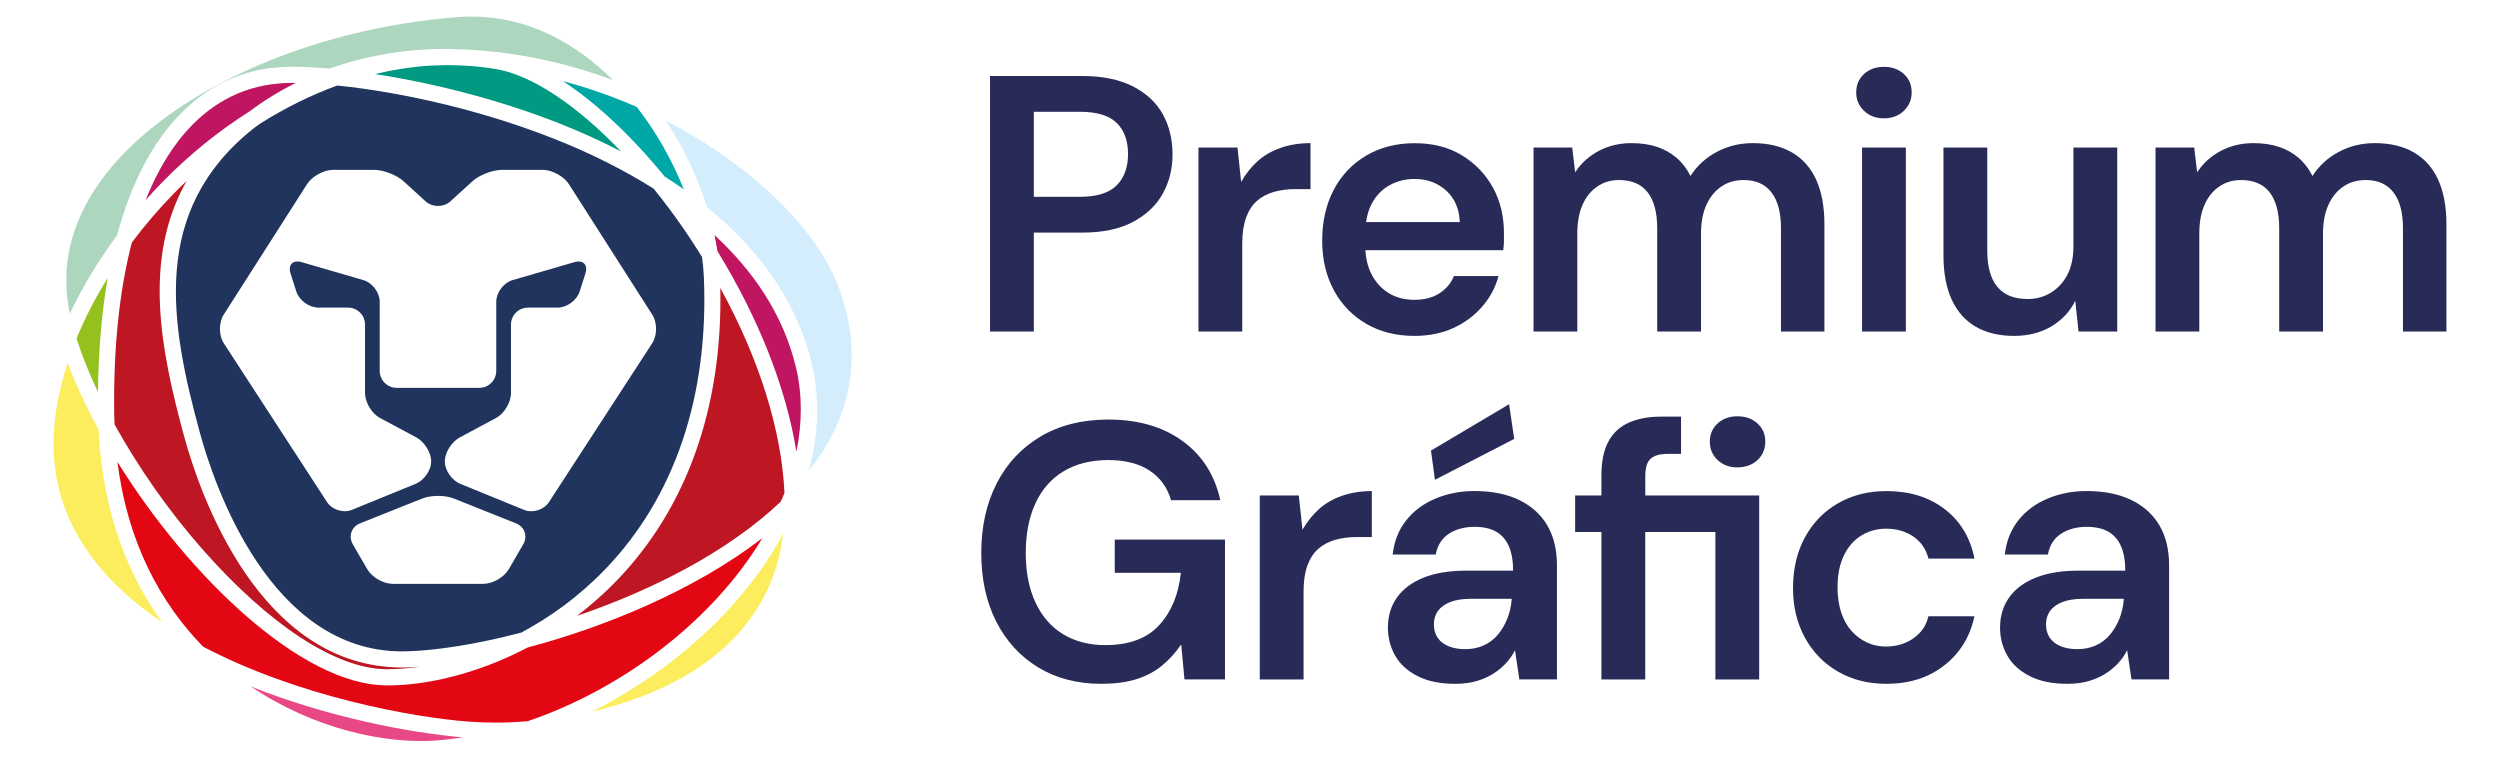 <?xml version="1.0" encoding="utf-8"?>
<!-- Generator: Adobe Illustrator 27.9.6, SVG Export Plug-In . SVG Version: 9.03 Build 54986)  -->
<svg version="1.1" id="Camada_1" xmlns="http://www.w3.org/2000/svg" xmlns:xlink="http://www.w3.org/1999/xlink" x="0px" y="0px"
	 viewBox="0 0 761.9 230.89" style="enable-background:new 0 0 761.9 230.89;" xml:space="preserve">
<style type="text/css">
	.st0{fill:#282B57;}
	.st1{fill:#00A7A7;}
	.st2{fill:#FBED5D;}
	.st3{fill:#E30613;}
	.st4{fill:#E84885;}
	.st5{fill:#BE1622;}
	.st6{fill:#D4EDFC;}
	.st7{fill:#95C11F;}
	.st8{fill:#C01662;}
	.st9{fill:#ACD6BE;}
	.st10{fill:#009982;}
	.st11{fill:#20345D;}
</style>
<g>
	<g>
		<g>
			<g>
				<g>
					<path class="st0" d="M301.72,101.03V23.16h28.03c6.23,0,11.4,1.06,15.52,3.17c4.12,2.11,7.16,4.95,9.12,8.51
						c1.96,3.56,2.95,7.64,2.95,12.24c0,4.3-0.96,8.23-2.89,11.79c-1.93,3.56-4.93,6.45-9.01,8.68c-4.08,2.23-9.31,3.34-15.69,3.34
						h-14.68v30.15H301.72z M315.07,59.98h14.02c5.19,0,8.94-1.17,11.24-3.5c2.3-2.34,3.45-5.51,3.45-9.51
						c0-4.08-1.15-7.25-3.45-9.51c-2.3-2.26-6.05-3.39-11.24-3.39h-14.02V59.98z"/>
					<path class="st0" d="M365.24,101.03V44.96h11.9l1.11,10.46c1.41-2.45,3.08-4.54,5.01-6.29c1.93-1.74,4.26-3.1,7.01-4.06
						c2.74-0.96,5.79-1.45,9.12-1.45v14.02h-4.78c-2.23,0-4.34,0.28-6.34,0.83c-2,0.56-3.73,1.47-5.17,2.73
						c-1.45,1.26-2.56,2.97-3.34,5.12c-0.78,2.15-1.17,4.78-1.17,7.9v26.81H365.24z"/>
					<path class="st0" d="M431.09,102.37c-5.56,0-10.46-1.22-14.68-3.67c-4.23-2.45-7.53-5.86-9.9-10.23
						c-2.37-4.38-3.56-9.42-3.56-15.13c0-5.86,1.17-11.01,3.5-15.46s5.64-7.94,9.9-10.46c4.26-2.52,9.21-3.78,14.85-3.78
						c5.49,0,10.25,1.22,14.29,3.67c4.04,2.45,7.19,5.71,9.46,9.79c2.26,4.08,3.39,8.72,3.39,13.91c0,0.74,0,1.54,0,2.39
						c0,0.85-0.07,1.8-0.22,2.84h-45.61v-8.57h32.37c-0.15-4-1.52-7.19-4.12-9.57c-2.6-2.37-5.82-3.56-9.68-3.56
						c-2.74,0-5.27,0.63-7.56,1.89c-2.3,1.26-4.12,3.13-5.45,5.62c-1.33,2.49-2,5.62-2,9.4v3.23c0,3.49,0.65,6.47,1.95,8.96
						c1.3,2.49,3.06,4.39,5.28,5.73c2.23,1.33,4.78,2,7.68,2c3.12,0,5.69-0.67,7.73-2c2.04-1.33,3.5-3.08,4.39-5.23h13.57
						c-0.89,3.41-2.54,6.51-4.95,9.29c-2.41,2.78-5.36,4.97-8.84,6.56C439.4,101.57,435.47,102.37,431.09,102.37z"/>
					<path class="st0" d="M467.36,101.03V44.96h11.79l0.89,7.56c1.78-2.74,4.17-4.91,7.17-6.51c3-1.59,6.32-2.39,9.96-2.39
						c2.89,0,5.47,0.37,7.73,1.11c2.26,0.74,4.26,1.85,6.01,3.34c1.74,1.48,3.17,3.34,4.28,5.56c2-3.11,4.67-5.56,8.01-7.34
						c3.34-1.78,7.01-2.67,11.01-2.67c4.67,0,8.64,0.95,11.9,2.84c3.26,1.89,5.73,4.67,7.4,8.34c1.67,3.67,2.5,8.18,2.5,13.52v32.71
						h-13.24V69.55c0-4.75-0.96-8.38-2.89-10.9c-1.93-2.52-4.75-3.78-8.46-3.78c-2.6,0-4.86,0.65-6.79,1.95
						c-1.93,1.3-3.45,3.15-4.56,5.56c-1.11,2.41-1.67,5.36-1.67,8.84v29.81h-13.35V69.55c0-4.75-0.96-8.38-2.89-10.9
						c-1.93-2.52-4.86-3.78-8.79-3.78c-2.45,0-4.64,0.65-6.56,1.95c-1.93,1.3-3.43,3.15-4.5,5.56c-1.08,2.41-1.61,5.36-1.61,8.84
						v29.81H467.36z"/>
					<path class="st0" d="M574.15,36.06c-2.45,0-4.47-0.76-6.06-2.28c-1.6-1.52-2.39-3.39-2.39-5.62c0-2.3,0.8-4.17,2.39-5.62
						c1.59-1.45,3.62-2.17,6.06-2.17s4.47,0.72,6.06,2.17c1.59,1.45,2.39,3.32,2.39,5.62c0,2.23-0.8,4.1-2.39,5.62
						C578.62,35.3,576.6,36.06,574.15,36.06z M567.48,101.03V44.96h13.35v56.07H567.48z"/>
					<path class="st0" d="M613.76,102.37c-4.45,0-8.29-0.91-11.51-2.73c-3.23-1.82-5.69-4.56-7.4-8.23
						c-1.71-3.67-2.56-8.18-2.56-13.52V44.96h13.35v31.48c0,4.82,1.02,8.47,3.06,10.96c2.04,2.49,5.13,3.73,9.29,3.73
						c2.6,0,4.95-0.65,7.06-1.95c2.11-1.3,3.78-3.11,5.01-5.45c1.22-2.34,1.84-5.25,1.84-8.73V44.96h13.35v56.07h-11.79l-1-9.34
						c-1.63,3.26-4.06,5.86-7.29,7.79C621.93,101.4,618.13,102.37,613.76,102.37z"/>
					<path class="st0" d="M656.92,101.03V44.96h11.79l0.89,7.56c1.78-2.74,4.17-4.91,7.17-6.51c3-1.59,6.32-2.39,9.96-2.39
						c2.89,0,5.47,0.37,7.73,1.11c2.26,0.74,4.26,1.85,6.01,3.34c1.74,1.48,3.17,3.34,4.28,5.56c2-3.11,4.67-5.56,8.01-7.34
						c3.34-1.78,7.01-2.67,11.01-2.67c4.67,0,8.64,0.95,11.9,2.84c3.26,1.89,5.73,4.67,7.4,8.34c1.67,3.67,2.5,8.18,2.5,13.52v32.71
						h-13.24V69.55c0-4.75-0.96-8.38-2.89-10.9c-1.93-2.52-4.75-3.78-8.46-3.78c-2.6,0-4.86,0.65-6.79,1.95
						c-1.93,1.3-3.45,3.15-4.56,5.56c-1.11,2.41-1.67,5.36-1.67,8.84v29.81h-13.35V69.55c0-4.75-0.96-8.38-2.89-10.9
						c-1.93-2.52-4.86-3.78-8.79-3.78c-2.45,0-4.64,0.65-6.56,1.95c-1.93,1.3-3.43,3.15-4.5,5.56c-1.08,2.41-1.61,5.36-1.61,8.84
						v29.81H656.92z"/>
				</g>
			</g>
			<g>
				<g>
					<path class="st0" d="M335.65,208.4c-7.34,0-13.76-1.67-19.25-5.01c-5.49-3.34-9.75-7.99-12.79-13.96
						c-3.04-5.97-4.56-12.96-4.56-20.97c0-7.93,1.56-14.96,4.67-21.08c3.11-6.12,7.58-10.9,13.4-14.35
						c5.82-3.45,12.7-5.17,20.64-5.17c9.05,0,16.58,2.17,22.58,6.51c6.01,4.34,9.86,10.36,11.57,18.08h-15.02
						c-1.11-3.86-3.28-6.86-6.51-9.01c-3.23-2.15-7.44-3.23-12.63-3.23c-5.27,0-9.79,1.13-13.57,3.39
						c-3.78,2.26-6.66,5.53-8.62,9.79c-1.97,4.27-2.95,9.33-2.95,15.18c0,5.86,1,10.9,3,15.13s4.82,7.44,8.45,9.62
						c3.63,2.19,7.9,3.28,12.79,3.28c7.27,0,12.75-2.04,16.46-6.12c3.71-4.08,5.9-9.38,6.56-15.91h-20.14v-10.12h33.6v42.61h-12.35
						l-1-10.68c-1.71,2.52-3.67,4.69-5.9,6.51c-2.23,1.82-4.84,3.19-7.84,4.12C343.27,207.94,339.72,208.4,335.65,208.4z"/>
					<path class="st0" d="M383.93,207.07V151h11.9l1.11,10.46c1.41-2.45,3.08-4.54,5.01-6.29c1.93-1.74,4.26-3.1,7.01-4.06
						c2.74-0.96,5.79-1.45,9.12-1.45v14.02h-4.78c-2.23,0-4.34,0.28-6.34,0.83c-2,0.56-3.73,1.47-5.17,2.73
						c-1.45,1.26-2.56,2.97-3.34,5.12c-0.78,2.15-1.17,4.78-1.17,7.9v26.81H383.93z"/>
					<path class="st0" d="M443.44,208.4c-4.52,0-8.33-0.78-11.4-2.34c-3.08-1.56-5.36-3.63-6.84-6.23c-1.48-2.6-2.22-5.45-2.22-8.57
						c0-3.49,0.91-6.53,2.73-9.12c1.82-2.59,4.5-4.62,8.06-6.06c3.56-1.45,7.97-2.17,13.24-2.17h14.13c0-2.96-0.43-5.43-1.28-7.4
						c-0.85-1.96-2.13-3.45-3.84-4.45c-1.71-1-3.93-1.5-6.67-1.5c-3.04,0-5.64,0.71-7.79,2.11c-2.15,1.41-3.49,3.52-4,6.34h-13.13
						c0.44-4,1.8-7.45,4.06-10.35c2.26-2.89,5.23-5.12,8.9-6.67c3.67-1.56,7.66-2.34,11.96-2.34c5.34,0,9.88,0.91,13.63,2.73
						c3.74,1.82,6.6,4.39,8.57,7.73c1.96,3.34,2.95,7.42,2.95,12.24v34.71h-11.46l-1.33-8.9c-0.74,1.48-1.69,2.84-2.84,4.06
						c-1.15,1.22-2.49,2.3-4,3.23c-1.52,0.93-3.21,1.65-5.06,2.17C447.93,208.14,445.81,208.4,443.44,208.4z M437.32,146.22
						l-1.22-8.9l23.81-14.13l1.56,10.57L437.32,146.22z M446.45,197.84c2.15,0,4.08-0.39,5.78-1.17c1.71-0.78,3.15-1.89,4.34-3.34
						c1.19-1.45,2.13-3.08,2.84-4.89c0.7-1.82,1.13-3.73,1.28-5.73v-0.22h-12.24c-2.67,0-4.84,0.33-6.51,1
						c-1.67,0.67-2.91,1.58-3.73,2.73c-0.82,1.15-1.22,2.5-1.22,4.06c0,1.63,0.39,3,1.17,4.12s1.89,1.97,3.34,2.56
						C442.94,197.54,444.59,197.84,446.45,197.84z"/>
					<path class="st0" d="M488.05,207.07v-44.94h-8.01V151h8.01v-6.12c0-4.3,0.72-7.77,2.17-10.4c1.45-2.63,3.54-4.54,6.29-5.73
						c2.74-1.19,6.01-1.78,9.79-1.78h6.01v11.35h-4c-2.45,0-4.21,0.5-5.28,1.5c-1.08,1-1.61,2.73-1.61,5.17V151h34.71v56.07h-13.35
						v-44.94H501.4v44.94H488.05z M529.43,142.44c-2.38,0-4.36-0.74-5.95-2.22c-1.6-1.48-2.39-3.37-2.39-5.67
						c0-2.22,0.8-4.06,2.39-5.51c1.59-1.45,3.58-2.17,5.95-2.17c2.52,0,4.58,0.72,6.17,2.17c1.59,1.45,2.39,3.28,2.39,5.51
						c0,2.3-0.8,4.19-2.39,5.67C534.01,141.7,531.95,142.44,529.43,142.44z"/>
					<path class="st0" d="M574.93,208.4c-5.56,0-10.5-1.24-14.8-3.73c-4.3-2.48-7.66-5.93-10.07-10.35
						c-2.41-4.41-3.62-9.44-3.62-15.07c0-5.86,1.2-11.01,3.62-15.46c2.41-4.45,5.77-7.92,10.07-10.4c4.3-2.48,9.23-3.73,14.8-3.73
						c7.04,0,12.96,1.83,17.74,5.51c4.78,3.67,7.8,8.7,9.07,15.07h-14.02c-0.74-2.89-2.28-5.13-4.62-6.73
						c-2.34-1.59-5.1-2.39-8.29-2.39c-2.74,0-5.25,0.69-7.51,2.06c-2.26,1.37-4.04,3.39-5.34,6.06c-1.3,2.67-1.95,5.93-1.95,9.79
						c0,2.82,0.37,5.36,1.11,7.62c0.74,2.26,1.8,4.15,3.17,5.67c1.37,1.52,2.95,2.69,4.73,3.5c1.78,0.82,3.71,1.22,5.78,1.22
						c2.08,0,4-0.37,5.79-1.11c1.78-0.74,3.3-1.8,4.56-3.17c1.26-1.37,2.11-3.02,2.56-4.95h14.02c-1.33,6.23-4.39,11.22-9.18,14.96
						C587.78,206.53,581.9,208.4,574.93,208.4z"/>
					<path class="st0" d="M630,208.4c-4.52,0-8.33-0.78-11.4-2.34c-3.08-1.56-5.36-3.63-6.84-6.23c-1.48-2.6-2.22-5.45-2.22-8.57
						c0-3.49,0.91-6.53,2.73-9.12c1.82-2.59,4.5-4.62,8.06-6.06c3.56-1.45,7.97-2.17,13.24-2.17h14.13c0-2.96-0.43-5.43-1.28-7.4
						c-0.85-1.96-2.13-3.45-3.84-4.45c-1.71-1-3.93-1.5-6.67-1.5c-3.04,0-5.64,0.71-7.79,2.11c-2.15,1.41-3.49,3.52-4,6.34h-13.13
						c0.44-4,1.8-7.45,4.06-10.35c2.26-2.89,5.23-5.12,8.9-6.67c3.67-1.56,7.66-2.34,11.96-2.34c5.34,0,9.88,0.91,13.63,2.73
						c3.74,1.82,6.6,4.39,8.57,7.73c1.96,3.34,2.95,7.42,2.95,12.24v34.71h-11.46l-1.33-8.9c-0.74,1.48-1.69,2.84-2.84,4.06
						c-1.15,1.22-2.49,2.3-4,3.23c-1.52,0.93-3.21,1.65-5.06,2.17C634.48,208.14,632.37,208.4,630,208.4z M633,197.84
						c2.15,0,4.08-0.39,5.78-1.17c1.71-0.78,3.15-1.89,4.34-3.34c1.19-1.45,2.13-3.08,2.84-4.89c0.7-1.82,1.13-3.73,1.28-5.73v-0.22
						H635c-2.67,0-4.84,0.33-6.51,1c-1.67,0.67-2.91,1.58-3.73,2.73c-0.82,1.15-1.22,2.5-1.22,4.06c0,1.63,0.39,3,1.17,4.12
						s1.89,1.97,3.34,2.56C629.5,197.54,631.15,197.84,633,197.84z"/>
				</g>
			</g>
		</g>
	</g>
	<g>
		<path class="st1" d="M202.53,53.77c1.97,1.26,3.93,2.58,5.86,3.95c-3.47-8.75-8.31-17.42-14.34-25.13
			c-7.19-3.16-14.75-5.8-22.52-7.87C181.67,31.34,192.42,41.38,202.53,53.77z"/>
		<path class="st2" d="M49.41,189.65c-9.91-13.68-18.16-32.75-19.36-58.71c-3.75-6.88-6.93-13.74-9.44-20.37
			c-2.95,9.02-4.47,17.86-4.28,26.06C16.86,159.76,30.7,177.01,49.41,189.65z"/>
		<path class="st3" d="M227.38,171.49c1.79-2.48,3.44-4.98,4.95-7.49c-20.55,15.83-47.74,27.02-71.55,33.34
			c-15.66,8.25-31.23,11.54-42.47,11.54l-0.94-0.01c-25.56-0.39-59.8-32.99-81.58-68.1c3.08,24.51,13.08,42.96,26.11,56.31
			c28.87,15.17,63.93,21.63,81.44,22.87c2.52,0.18,5.16,0.27,7.86,0.27c3.19,0,6.37-0.16,9.54-0.4
			C186.69,211.01,211.54,193.4,227.38,171.49z"/>
		<path class="st4" d="M76.41,209.2c19.12,12.93,41.08,17.74,57.25,16.43c2.47-0.2,4.95-0.53,7.44-0.92
			C124.67,223.33,99.83,218.55,76.41,209.2z"/>
		<path class="st5" d="M175.86,187.68c22.43-7.66,45.76-19.3,62.1-34.82c0.38-0.88,0.78-1.76,1.12-2.64
			c-0.89-19.15-7.72-40.91-19.56-62.44c0.76,36.01-10.03,66.73-31.39,88.98C184.2,180.85,180.08,184.46,175.86,187.68z"/>
		<path class="st6" d="M255.88,88.3c-6.57-18.37-26.75-37.96-52.91-51.46c5.47,8.37,9.7,17.41,12.52,26.31
			c14.71,11.98,27.06,27.55,31.88,47.62c2.49,10.38,2.13,21.42-0.84,32.56c0.93-1.19,1.93-2.34,2.78-3.57
			C260.22,123.9,262.43,106.59,255.88,88.3z"/>
		<path class="st2" d="M238.65,162.68c-2.14,3.94-4.49,7.85-7.28,11.71c-12.67,17.52-30.92,32.38-50.96,42.47
			c9.98-2.32,19.32-5.77,27.28-10.23C225.93,196.44,236.49,181.27,238.65,162.68z"/>
		<path class="st5" d="M34.81,126.53c0.01,0.96,0.08,1.88,0.11,2.82c7.16,12.96,16.33,26.16,26.71,37.97
			c20.26,23.04,40.6,36.38,55.81,36.62l0.87,0c2.91,0,6.14-0.25,9.59-0.76c-1.43,0.1-2.89,0.21-4.19,0.24l-1.13,0.01
			c-43.76,0-61.84-53.58-66.34-70c-7.36-26.89-12.81-54.61,0.64-78.29c-1.33,1.26-2.65,2.54-3.94,3.87
			c-4.64,4.75-8.89,9.75-12.76,14.89C36.35,88.61,34.51,106.26,34.81,126.53z"/>
		<path class="st7" d="M32.84,84.66c-3.77,6.1-6.98,12.31-9.52,18.5c1.67,5.23,3.87,10.7,6.54,16.34C30,106.8,31,95.17,32.84,84.66z
			"/>
		<path class="st8" d="M242.57,111.92c-3.93-16.37-13.28-29.61-24.83-40.29c0.36,1.66,0.66,3.3,0.91,4.93
			c12.63,20.55,20.94,41.73,24.07,61.15C244.5,128.86,244.55,120.15,242.57,111.92z"/>
		<path class="st9" d="M139.71,5.2C93.35,8.67,49.48,28.82,30.54,55.33c-9.14,12.78-12.19,26.33-9.27,40.3
			c3.81-8.11,8.68-16.17,14.4-23.91c4.25-15.8,10.77-28.35,19.47-37.17c9.3-9.43,20.68-14.21,33.83-14.21
			c3.38,0,7.27,0.19,11.49,0.56c11.05-3.92,23.09-6,35.84-6c0.68,0,1.37,0.07,2.05,0.08c0.72,0.01,1.44,0.05,2.16,0.08
			c15.23,0.5,30.98,3.68,46.28,9.33C175.26,12.9,160.62,5.05,143.82,5.05C142.46,5.05,141.08,5.1,139.71,5.2z"/>
		<path class="st8" d="M90.11,25.29c-0.37,0-0.77-0.02-1.13-0.02c-11.79,0-21.99,4.29-30.33,12.75C52.85,43.9,48.09,51.63,44.37,61
			c1.63-1.84,3.31-3.66,5.04-5.43c8.31-8.5,17.32-15.73,26.74-21.69C80.52,30.6,85.18,27.74,90.11,25.29z"/>
		<path class="st10" d="M189.29,46.18c-13.43-14.03-27.14-23.28-38.1-25.13c-2.41-0.4-4.84-0.71-7.28-0.91
			c-2.5-0.15-5-0.3-7.51-0.31c-0.47,0-0.95,0.04-1.42,0.04c-1.42,0.02-2.82,0.09-4.22,0.15c-5.48,0.36-10.99,1.22-16.5,2.55
			c18.42,2.82,40.61,8.38,61.09,17.04C179.85,41.53,184.55,43.73,189.29,46.18z"/>
		<path class="st11" d="M214.52,84.63c-0.08-2.05-0.28-4.16-0.57-6.31c-1.59-2.56-3.22-5.11-4.95-7.65
			c-3.15-4.63-6.43-9.01-9.77-13.15c-8.64-5.45-17.55-9.87-25.81-13.36c-24.31-10.28-51.04-16.11-70.63-18.1
			c-7.93,2.88-15.75,6.74-23.32,11.49c-0.71,0.53-1.45,1-2.15,1.55c-31.69,25.13-25.45,59.74-16.33,93.03
			c4.29,15.66,21.32,66.38,61.53,66.38c0.36,0,0.71,0,1.08-0.01c9.15-0.2,21.6-2.15,35.21-5.69c8.84-4.7,17.71-11.08,25.77-19.47
			C205.64,151.4,216,120.72,214.52,84.63z M159.46,165.88l-4.4,7.58c-1.42,2.46-4.91,4.47-7.75,4.47h-8.65c-2.84,0-7.49,0-10.33,0
			h-8.66c-2.84,0-6.33-2.01-7.75-4.47l-4.39-7.58c-1.42-2.46-0.43-5.33,2.2-6.38l18.97-7.58c2.64-1.05,6.95-1.05,9.59,0l18.97,7.58
			C159.89,160.55,160.88,163.42,159.46,165.88z M198.77,104.6l-31.46,48.41c-1.55,2.38-4.96,3.45-7.59,2.38l-19.38-7.91
			c-2.63-1.07-4.78-4.15-4.78-6.84c0-2.69,2.05-5.99,4.55-7.33l11.07-5.92c2.5-1.34,4.55-4.76,4.55-7.6V98.91
			c0-2.84,2.32-5.16,5.16-5.16h9.03c2.84,0,5.87-2.21,6.74-4.92l1.74-5.45c0.86-2.71-0.66-4.27-3.38-3.48l-18.82,5.47
			c-2.73,0.79-4.96,3.77-4.96,6.61v21.06c0,2.84-2.32,5.16-5.16,5.16h-7.43c-2.84,0-7.49,0-10.33,0h-7.44
			c-2.84,0-5.16-2.32-5.16-5.16V91.98c0-2.84-2.23-5.81-4.96-6.61L91.95,79.9c-2.73-0.79-4.25,0.77-3.39,3.48l1.74,5.45
			c0.86,2.71,3.9,4.92,6.74,4.92h9.04c2.84,0,5.16,2.32,5.16,5.16v20.86c0,2.84,2.05,6.26,4.55,7.6l11.07,5.93
			c2.5,1.34,4.55,4.64,4.55,7.33c0,2.69-2.15,5.77-4.78,6.84l-19.38,7.91c-2.63,1.07-6.05,0-7.59-2.38L68.2,104.6
			c-1.55-2.38-1.56-6.29-0.04-8.68l25.42-39.8c1.53-2.39,5.1-4.35,7.94-4.35h12.51c2.84,0,6.88,1.57,8.98,3.48l6.66,6.08
			c2.1,1.91,5.53,1.91,7.63,0l6.67-6.08c2.1-1.91,6.14-3.48,8.98-3.48h12.49c2.84,0,6.41,1.96,7.94,4.35l25.42,39.8
			C200.34,98.31,200.32,102.22,198.77,104.6z"/>
	</g>
</g>
</svg>
